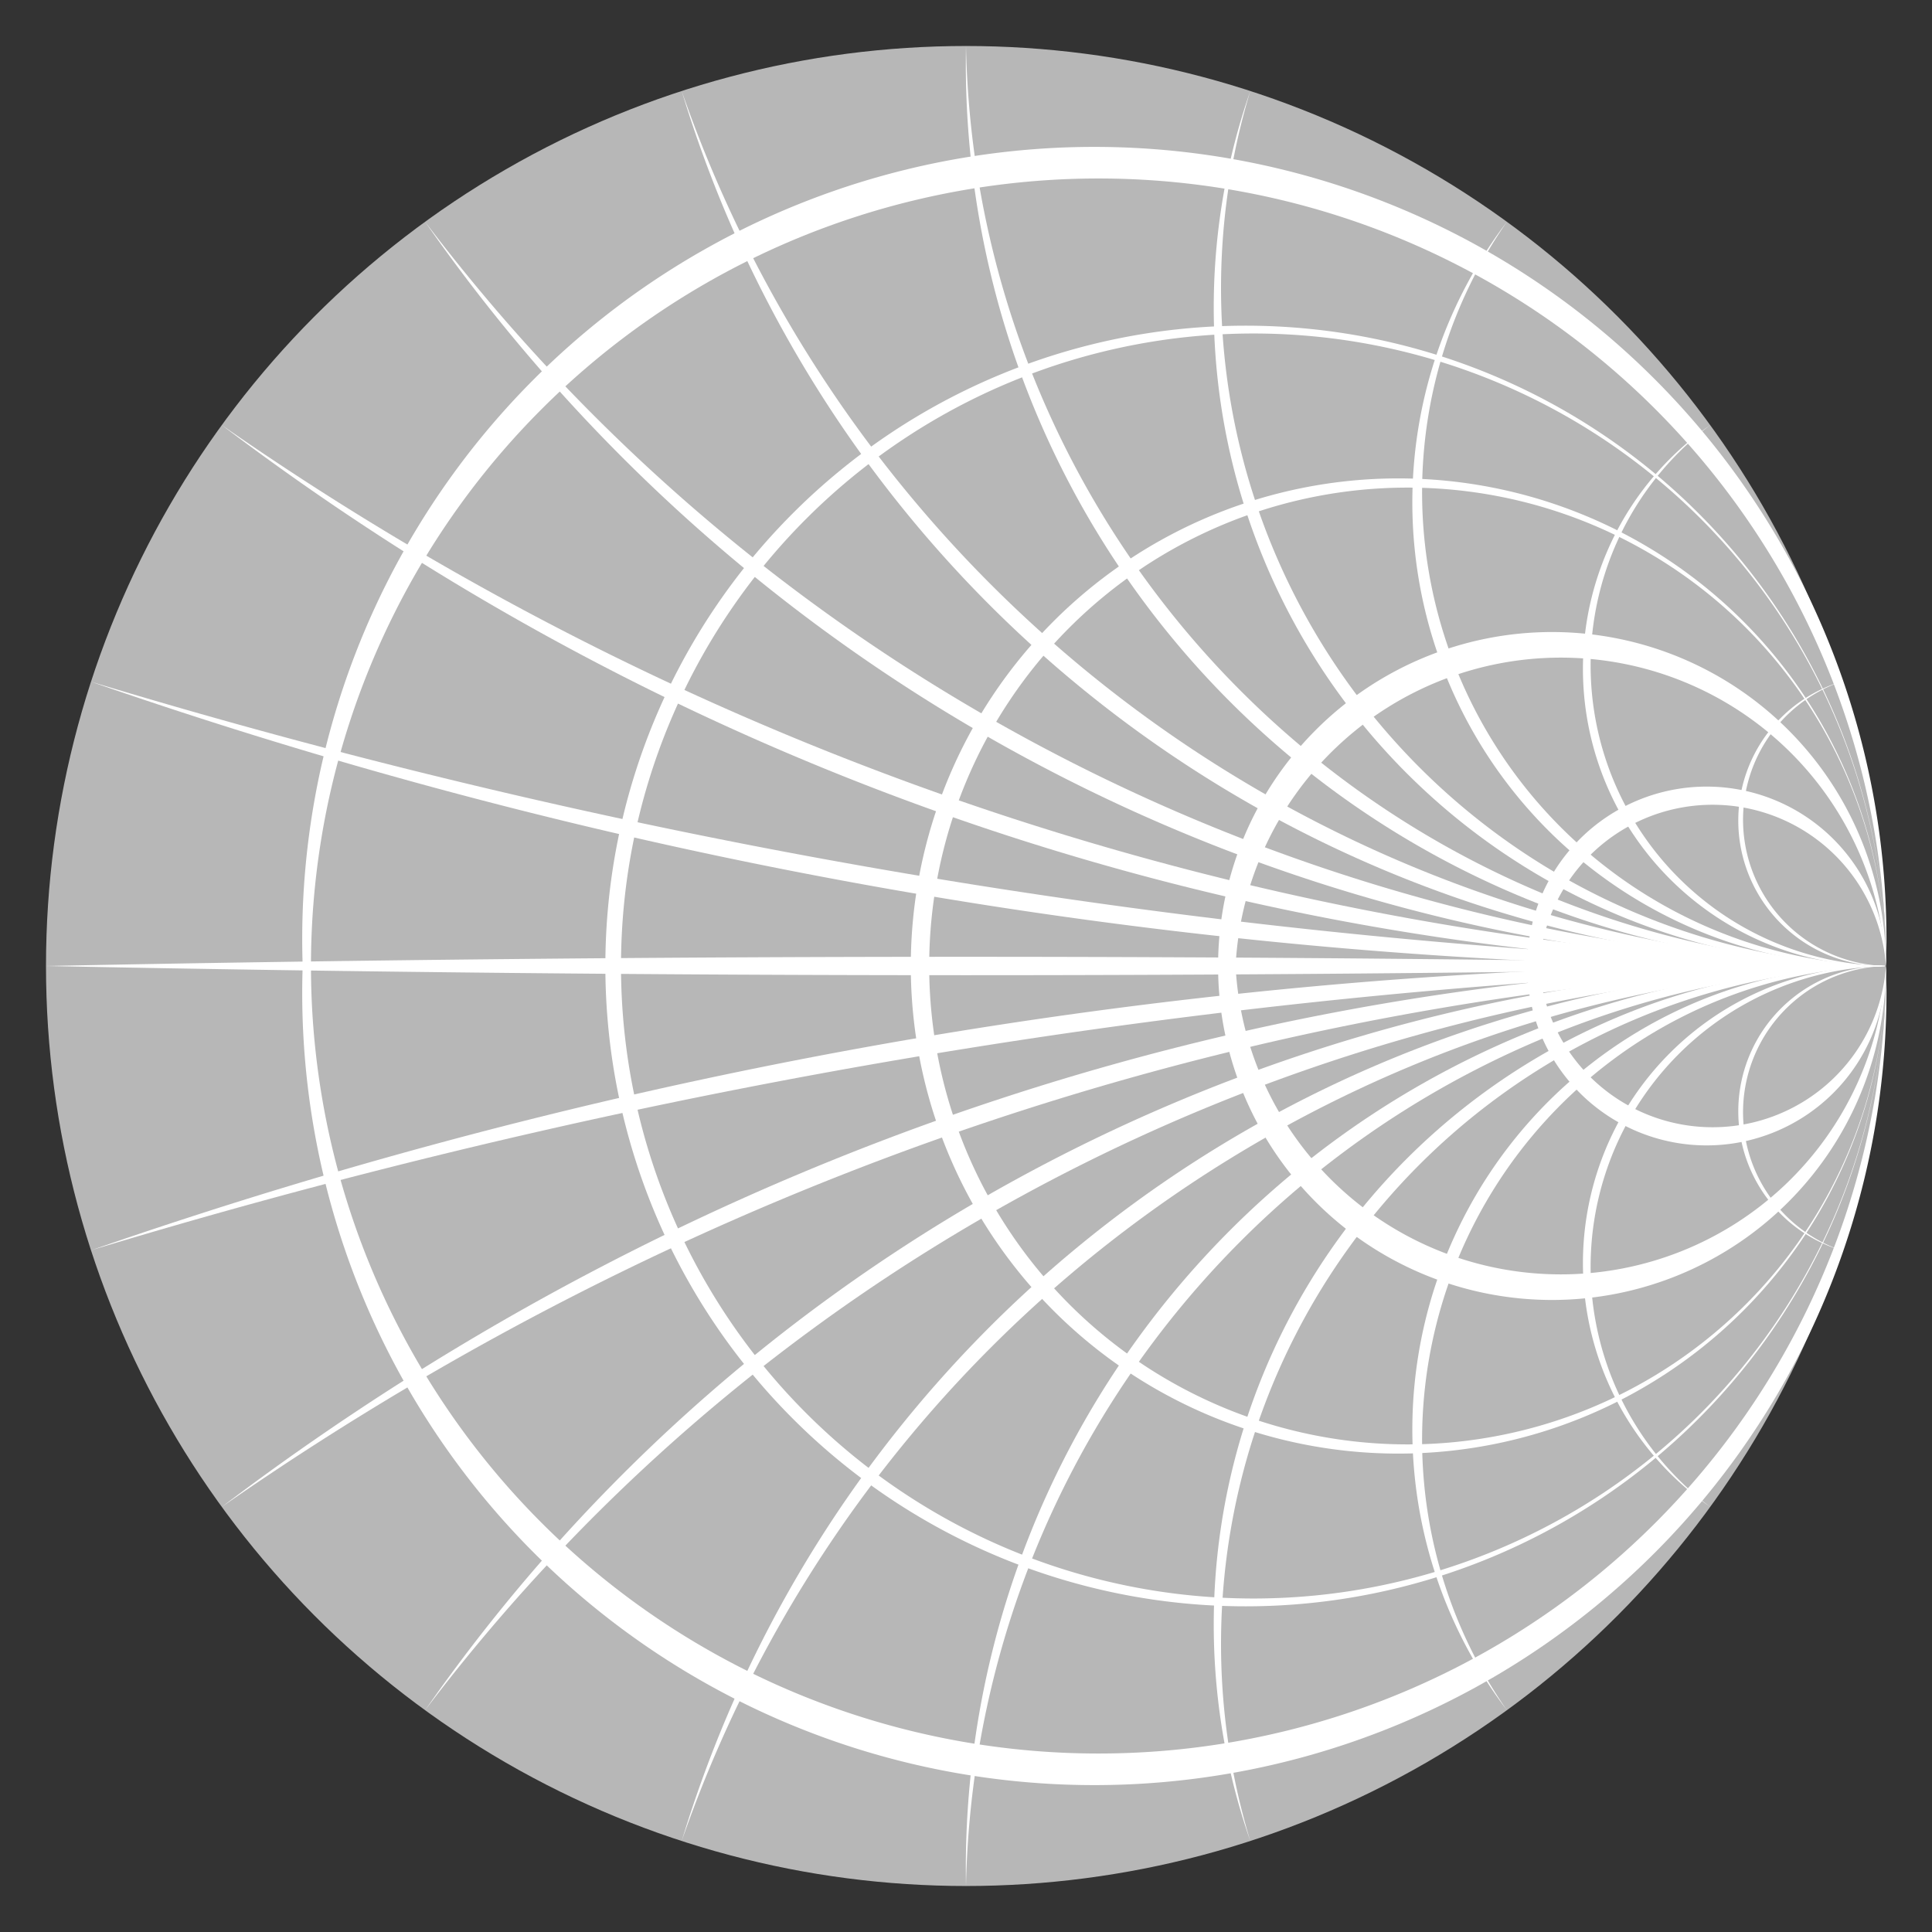 <?xml version="1.0" encoding="UTF-8"?>
<svg xmlns="http://www.w3.org/2000/svg" xmlns:xlink="http://www.w3.org/1999/xlink"
     width="800" height="800.0" viewBox="-1.05 -1.05 2.1 2.1">
<rect x="-1.05" y="-1.05" width="2.1" height="2.1" fill="#333333" stroke="none"/>
<defs>
</defs>
<circle cx="0" cy="0" r="1" stroke="none" fill="#b7b7b7" />
<path d="M0.951,-0.309 A0.159,0.159,0,0,0,1.0,-1.942890293094024e-16 A0.158,0.158,0,0,1,0.951,-0.309 Z" fill="#ffffff" />
<path d="M0.809,-0.588 A0.327,0.327,0,0,0,1.0,5.551115123125783e-17 A0.323,0.323,0,0,1,0.809,-0.588 Z" fill="#ffffff" />
<path d="M0.588,-0.809 A0.515,0.515,0,0,0,1.0,2.220446049250313e-16 A0.504,0.504,0,0,1,0.588,-0.809 Z" fill="#ffffff" />
<path d="M0.309,-0.951 A0.737,0.737,0,0,0,1,-0.0 A0.716,0.716,0,0,1,0.309,-0.951 Z" fill="#ffffff" />
<path d="M0.0,-1.0 A1.021,1.021,0,0,0,1,2.220446049250313e-16 A0.981,0.981,0,0,1,0.0,-1.0 Z" fill="#ffffff" />
<path d="M-0.309,-0.951 A1.416,1.416,0,0,0,1,2.220446049250313e-16 A1.34,1.34,0,0,1,-0.309,-0.951 Z" fill="#ffffff" />
<path d="M-0.588,-0.809 A2.043,2.043,0,0,0,1,4.440892098500626e-16 A1.889,1.889,0,0,1,-0.588,-0.809 Z" fill="#ffffff" />
<path d="M-0.809,-0.588 A3.28,3.28,0,0,0,1,4.440892098500626e-16 A2.9,2.9,0,0,1,-0.809,-0.588 Z" fill="#ffffff" />
<path d="M-0.951,-0.309 A7.228,7.228,0,0,0,1.0,8.881784197001252e-16 A5.607,5.607,0,0,1,-0.951,-0.309 Z" fill="#ffffff" />
<path d="M1,7.105427357601002e-15 A50.007,50.007,0,0,1,-1,7.105427357601002e-15 A50.007,50.007,0,0,1,1,-7.105427357601002e-15 Z" fill="#ffffff" />
<path d="M-0.951,0.309 A5.607,5.607,0,0,1,1,-8.881784197001252e-16 A7.228,7.228,0,0,0,-0.951,0.309 Z" fill="#ffffff" />
<path d="M-0.809,0.588 A2.9,2.9,0,0,1,1,-0.0 A3.28,3.28,0,0,0,-0.809,0.588 Z" fill="#ffffff" />
<path d="M-0.588,0.809 A1.889,1.889,0,0,1,1,-0.0 A2.043,2.043,0,0,0,-0.588,0.809 Z" fill="#ffffff" />
<path d="M-0.309,0.951 A1.34,1.34,0,0,1,1.0,-2.220446049250313e-16 A1.416,1.416,0,0,0,-0.309,0.951 Z" fill="#ffffff" />
<path d="M-3.3306690738754696e-16,1 A0.981,0.981,0,0,1,1,-2.220446049250313e-16 A1.021,1.021,0,0,0,-2.220446049250313e-16,1 Z" fill="#ffffff" />
<path d="M0.309,0.951 A0.716,0.716,0,0,1,1.0,2.220446049250313e-16 A0.737,0.737,0,0,0,0.309,0.951 Z" fill="#ffffff" />
<path d="M0.588,0.809 A0.504,0.504,0,0,1,1.0,2.220446049250313e-16 A0.515,0.515,0,0,0,0.588,0.809 Z" fill="#ffffff" />
<path d="M0.809,0.588 A0.323,0.323,0,0,1,1.0,3.3306690738754696e-16 A0.327,0.327,0,0,0,0.809,0.588 Z" fill="#ffffff" />
<path d="M0.951,0.309 A0.158,0.158,0,0,1,1.0,-1.1102230246251565e-15 A0.159,0.159,0,0,0,0.951,0.309 Z" fill="#ffffff" />
<path d="M1.0,9.936941512943417e-17 A0.189,0.189,0,0,0,0.623,7.627415034413302e-17 A0.189,0.189,0,0,0,1.0,9.936941512943417e-17 L1.0,9.861047073160028e-17 A0.195,0.195,0,1,1,0.61,7.475626154846524e-17 A0.195,0.195,0,1,1,1.0,9.861047073160028e-17 Z" fill="#ffffff" />
<path d="M1,7.914306058462175e-17 A0.354,0.354,0,0,0,0.293,3.58214412545082e-17 A0.354,0.354,0,0,0,1,7.914306058462175e-17 L1.0,7.801675421093223e-17 A0.363,0.363,0,1,1,0.274,3.3568828507129144e-17 A0.363,0.363,0,1,1,1.0,7.801675421093223e-17 Z" fill="#ffffff" />
<path d="M1.0,1.1756360144066307e-16 A0.52,0.52,0,0,0,-0.04,5.3880722246259284e-17 A0.52,0.52,0,0,0,1.0,1.1756360144066307e-16 L1.0,1.1512051190138714e-16 A0.53,0.53,0,1,1,-0.06,5.021608793734539e-17 A0.53,0.53,0,1,1,1.0,1.1512051190138714e-16 Z" fill="#ffffff" />
<path d="M1.0,7.656856267482327e-17 A0.687,0.687,0,0,0,-0.375,-7.611835902500415e-18 A0.687,0.687,0,0,0,1.0,7.656856267482327e-17 L1.0,7.447921810723162e-17 A0.696,0.696,0,1,1,-0.392,-1.074585275388789e-17 A0.696,0.696,0,1,1,1.0,7.447921810723162e-17 Z" fill="#ffffff" />
<path d="M1,3.5298260101993466e-17 A0.856,0.856,0,0,0,-0.712,-6.951728976174511e-17 A0.856,0.856,0,0,0,1,3.5298260101993466e-17 L1.0,3.410692943488649e-17 A0.861,0.861,0,1,1,-0.721,-7.130428576240558e-17 A0.861,0.861,0,1,1,1.0,3.410692943488649e-17 Z" fill="#ffffff" />
</svg>